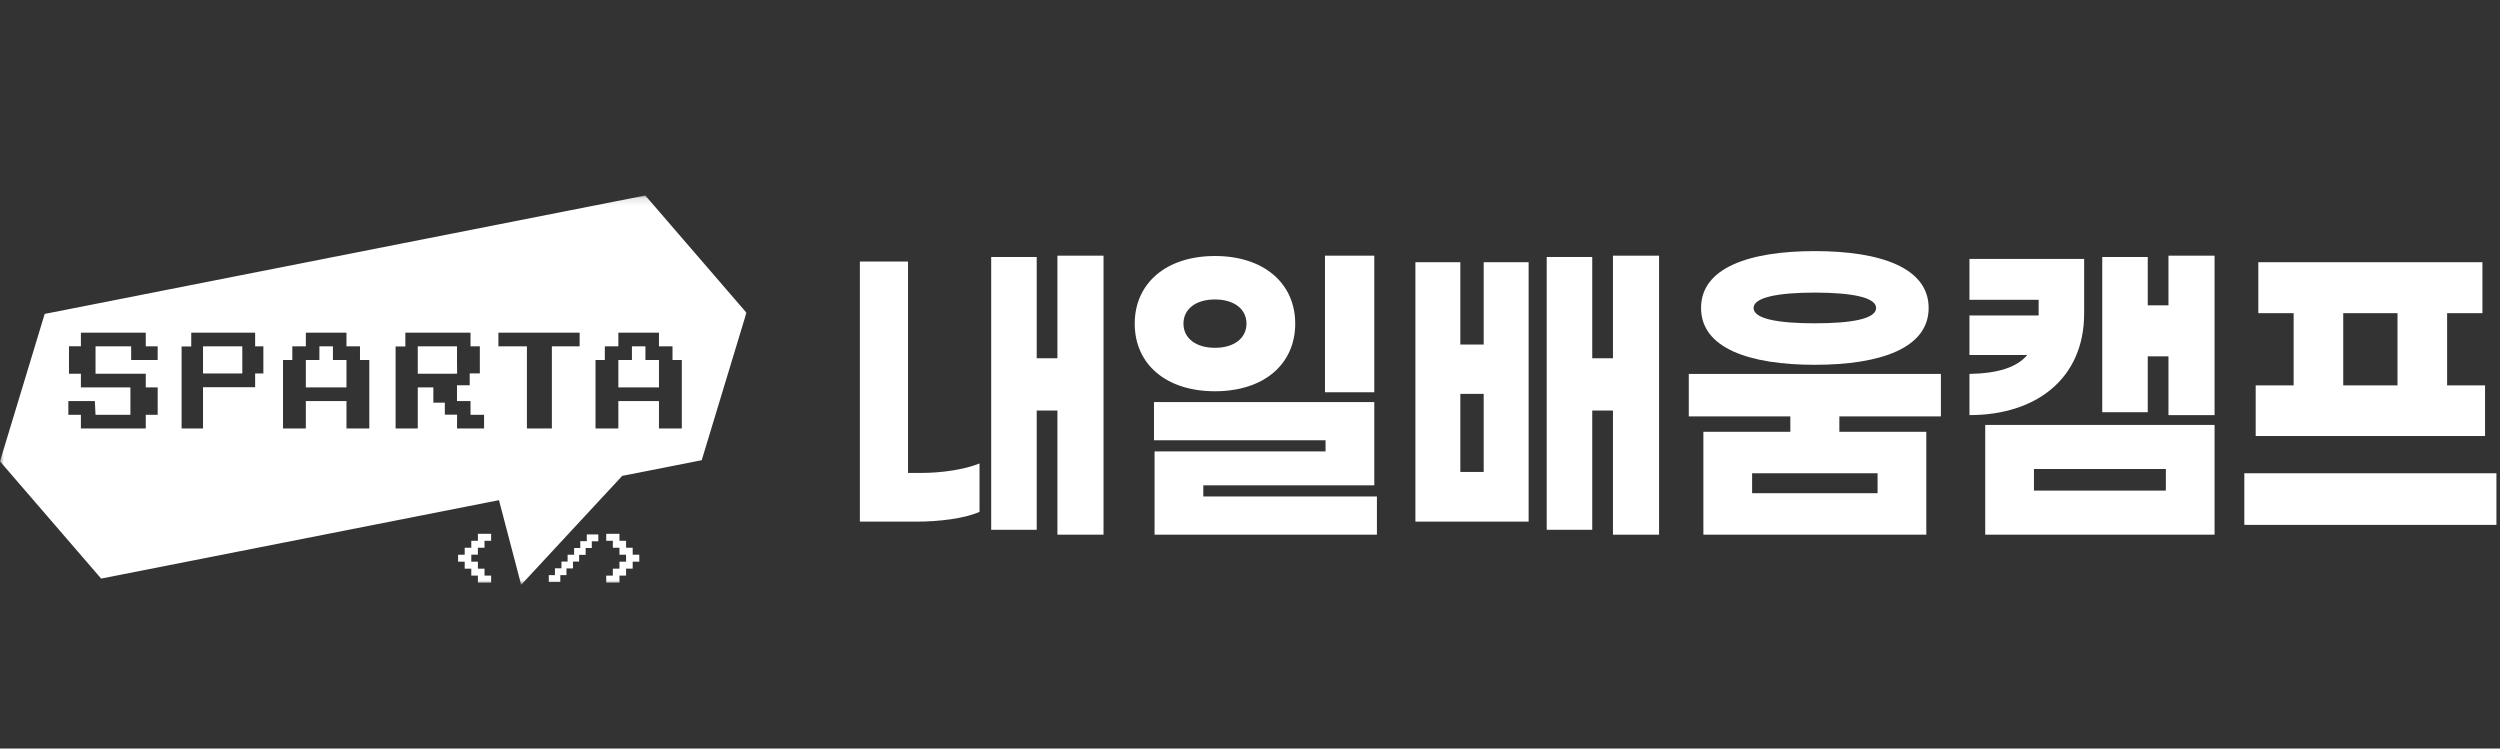<svg width="334" height="100" viewBox="0 0 334 100" fill="none" xmlns="http://www.w3.org/2000/svg">
<rect x="0" y="0" width="334" height="100" fill="#333333" stroke="none"/>
<g clip-path="url(#clip0_276_423)">
<g clip-path="url(#clip1_276_423)">
<mask id="mask0_276_423" style="mask-type:luminance" maskUnits="userSpaceOnUse" x="-1" y="26" width="102" height="53">
<path d="M100.055 26.116H-0.002V78.129H100.055V26.116Z" fill="white"/>
</mask>
<g mask="url(#mask0_276_423)">
<path d="M82.759 71.318V72.249H83.643V73.177H84.526V74.108H85.409V75.039H84.526V75.97H83.643V76.9H82.759V77.831H80.993V76.902H81.876V75.972H82.759V75.04H83.643V74.11H82.759V73.177H81.876V72.249H80.993V71.318H82.759Z" fill="white"/>
<path d="M79.933 71.401H78.395V72.299H77.526V73.213H76.701V74.112H75.832V75.025H75.01V75.923H74.141V76.838H73.317V77.751H74.856V76.838H75.679V75.94H76.549V75.025H77.371V74.128H78.241V73.213H79.063V72.315H79.933V71.401Z" fill="white"/>
<path d="M63.848 77.833V76.902H62.965V75.972H62.082V75.04H61.199V74.11H62.082V73.177H62.965V72.249H63.848V71.318H65.615V72.249H64.732V73.177H63.848V74.108H62.965V75.039H63.848V75.97H64.732V76.9H65.615V77.831L63.848 77.833Z" fill="white"/>
<path fill-rule="evenodd" clip-rule="evenodd" d="M86.212 26.116L5.972 41.938L-0.002 61.636L13.511 77.297L66.663 66.821L69.628 78.129L83.127 63.576L93.75 61.482L99.724 41.778L86.212 26.116ZM10.808 57.242V55.413H9.13V53.584H12.672L12.761 55.413H17.423V51.752H10.808V49.927H9.218V46.265H10.808V44.441H19.474V46.27H21.064V48.099H17.522V46.27H12.764V49.931H19.476V51.755H21.066V55.417H19.476V57.246L10.808 57.242ZM37.81 48.099V57.242H40.861V53.581H46.288V57.242H49.34V48.099H48.095V46.27H46.288V44.441H40.861V46.27H39.053V48.099H37.81ZM46.288 51.755H40.861V48.099H42.67V46.27H44.479V48.094H46.288V51.755ZM79.56 57.242V48.099H80.805V46.27H82.612V44.441H88.038V46.27H89.846V48.099H91.09V57.242H88.038V53.581H82.612V57.242H79.56ZM82.612 51.755H88.038V48.094H86.229V46.27H84.426V48.099H82.612V51.755ZM70.396 46.27V57.242H73.73V46.27H77.439V44.441H66.587V46.27H70.396ZM34.087 46.27V44.441H25.55V46.286H24.262V57.242H27.123V51.727H34.087V49.898H35.186V46.27H34.087ZM32.374 49.898H27.123V46.27H32.37L32.374 49.898ZM62.862 53.584V55.413H64.672V57.242H61.056L61.068 55.399H59.43V53.8H57.896V51.756H55.813V57.242H52.853V46.286H54.154V44.441H62.862V46.27H64.106V49.885H62.755V51.47H61.053V53.584H62.862ZM55.813 46.267V49.928L61.068 49.926L61.056 48.097V46.267H55.813Z" fill="white"/>
</g>
<path d="M141.272 34.158V47.864H138.504V34.333H132.422V70.779H138.504V54.847H141.272V71.434H147.431V34.158H141.272ZM121.312 63.184V34.944H114.88V69.688H122.521C125.327 69.688 128.875 69.295 130.863 68.378V61.918C128.836 62.748 125.717 63.184 123.105 63.184H121.312Z" fill="white"/>
<path d="M183.605 34.158H177.017V52.403H183.605V34.158ZM162.32 34.202C155.771 34.202 151.6 37.868 151.6 43.237C151.6 48.65 155.771 52.272 162.32 52.272C168.869 52.272 173.041 48.65 173.041 43.237C173.041 37.868 168.869 34.202 162.32 34.202ZM162.32 40.007C164.854 40.007 166.53 41.273 166.53 43.237C166.53 45.202 164.854 46.467 162.32 46.467C159.786 46.467 158.11 45.202 158.11 43.237C158.11 41.273 159.786 40.007 162.32 40.007ZM183.605 53.713H154.173V58.819H177.095V60.303H154.25V71.434H183.956V66.327H160.761V64.843H183.605V53.713Z" fill="white"/>
<path d="M215.491 34.158V47.864H212.723V34.333H206.641V70.779H212.723V54.847H215.491V71.434H221.65V34.158H215.491ZM198.221 46.031H195.102V35.031H189.099V69.688H204.224V35.031H198.221V46.031ZM195.102 63.053V52.621H198.221V63.053H195.102Z" fill="white"/>
<path d="M242.464 48.737C251.236 48.737 257.667 46.511 257.667 41.142C257.667 35.774 251.236 33.547 242.464 33.547C233.693 33.547 227.26 35.774 227.26 41.142C227.26 46.511 233.693 48.737 242.464 48.737ZM242.464 39.091C247.454 39.091 250.65 39.746 250.65 41.142C250.65 42.583 247.454 43.194 242.464 43.194C237.474 43.194 234.277 42.583 234.277 41.142C234.277 39.746 237.474 39.091 242.464 39.091ZM259.305 55.633V49.959H225.623V55.633H239.189V57.685H227.572V71.434H257.355V57.685H245.738V55.633H259.305ZM250.845 65.891H234.082V63.228H250.845V65.891Z" fill="white"/>
<path d="M289.707 34.158V40.793H286.939V34.333H280.86V55.066H286.939V47.602H289.707V55.459H295.866V34.158H289.707ZM278.441 41.884V34.595H263.12V40.051H272.362V42.146H263.12V47.427H270.84C269.436 49.086 266.98 49.872 263.12 49.959V55.459C272.047 55.459 278.441 50.57 278.441 41.884ZM265.227 71.434H295.866V56.768H265.227V71.434ZM271.736 62.66H289.358V65.541H271.736V62.66Z" fill="white"/>
<path d="M332.002 51.487H326.935V41.84H331.651V35.032H301.712V41.84H306.43V51.487H301.36V58.252H332.002V51.487ZM313.056 41.84H320.307V51.487H313.056V41.84ZM299.842 63.228V70.124H333.523V63.228H299.842Z" fill="white"/>
</g>
</g>
<defs>
<clipPath id="clip0_276_423">
<rect width="334" height="100" fill="white"/>
</clipPath>
<clipPath id="clip1_276_423">
<rect width="334.146" height="100" fill="white"/>
</clipPath>
</defs>
</svg>
